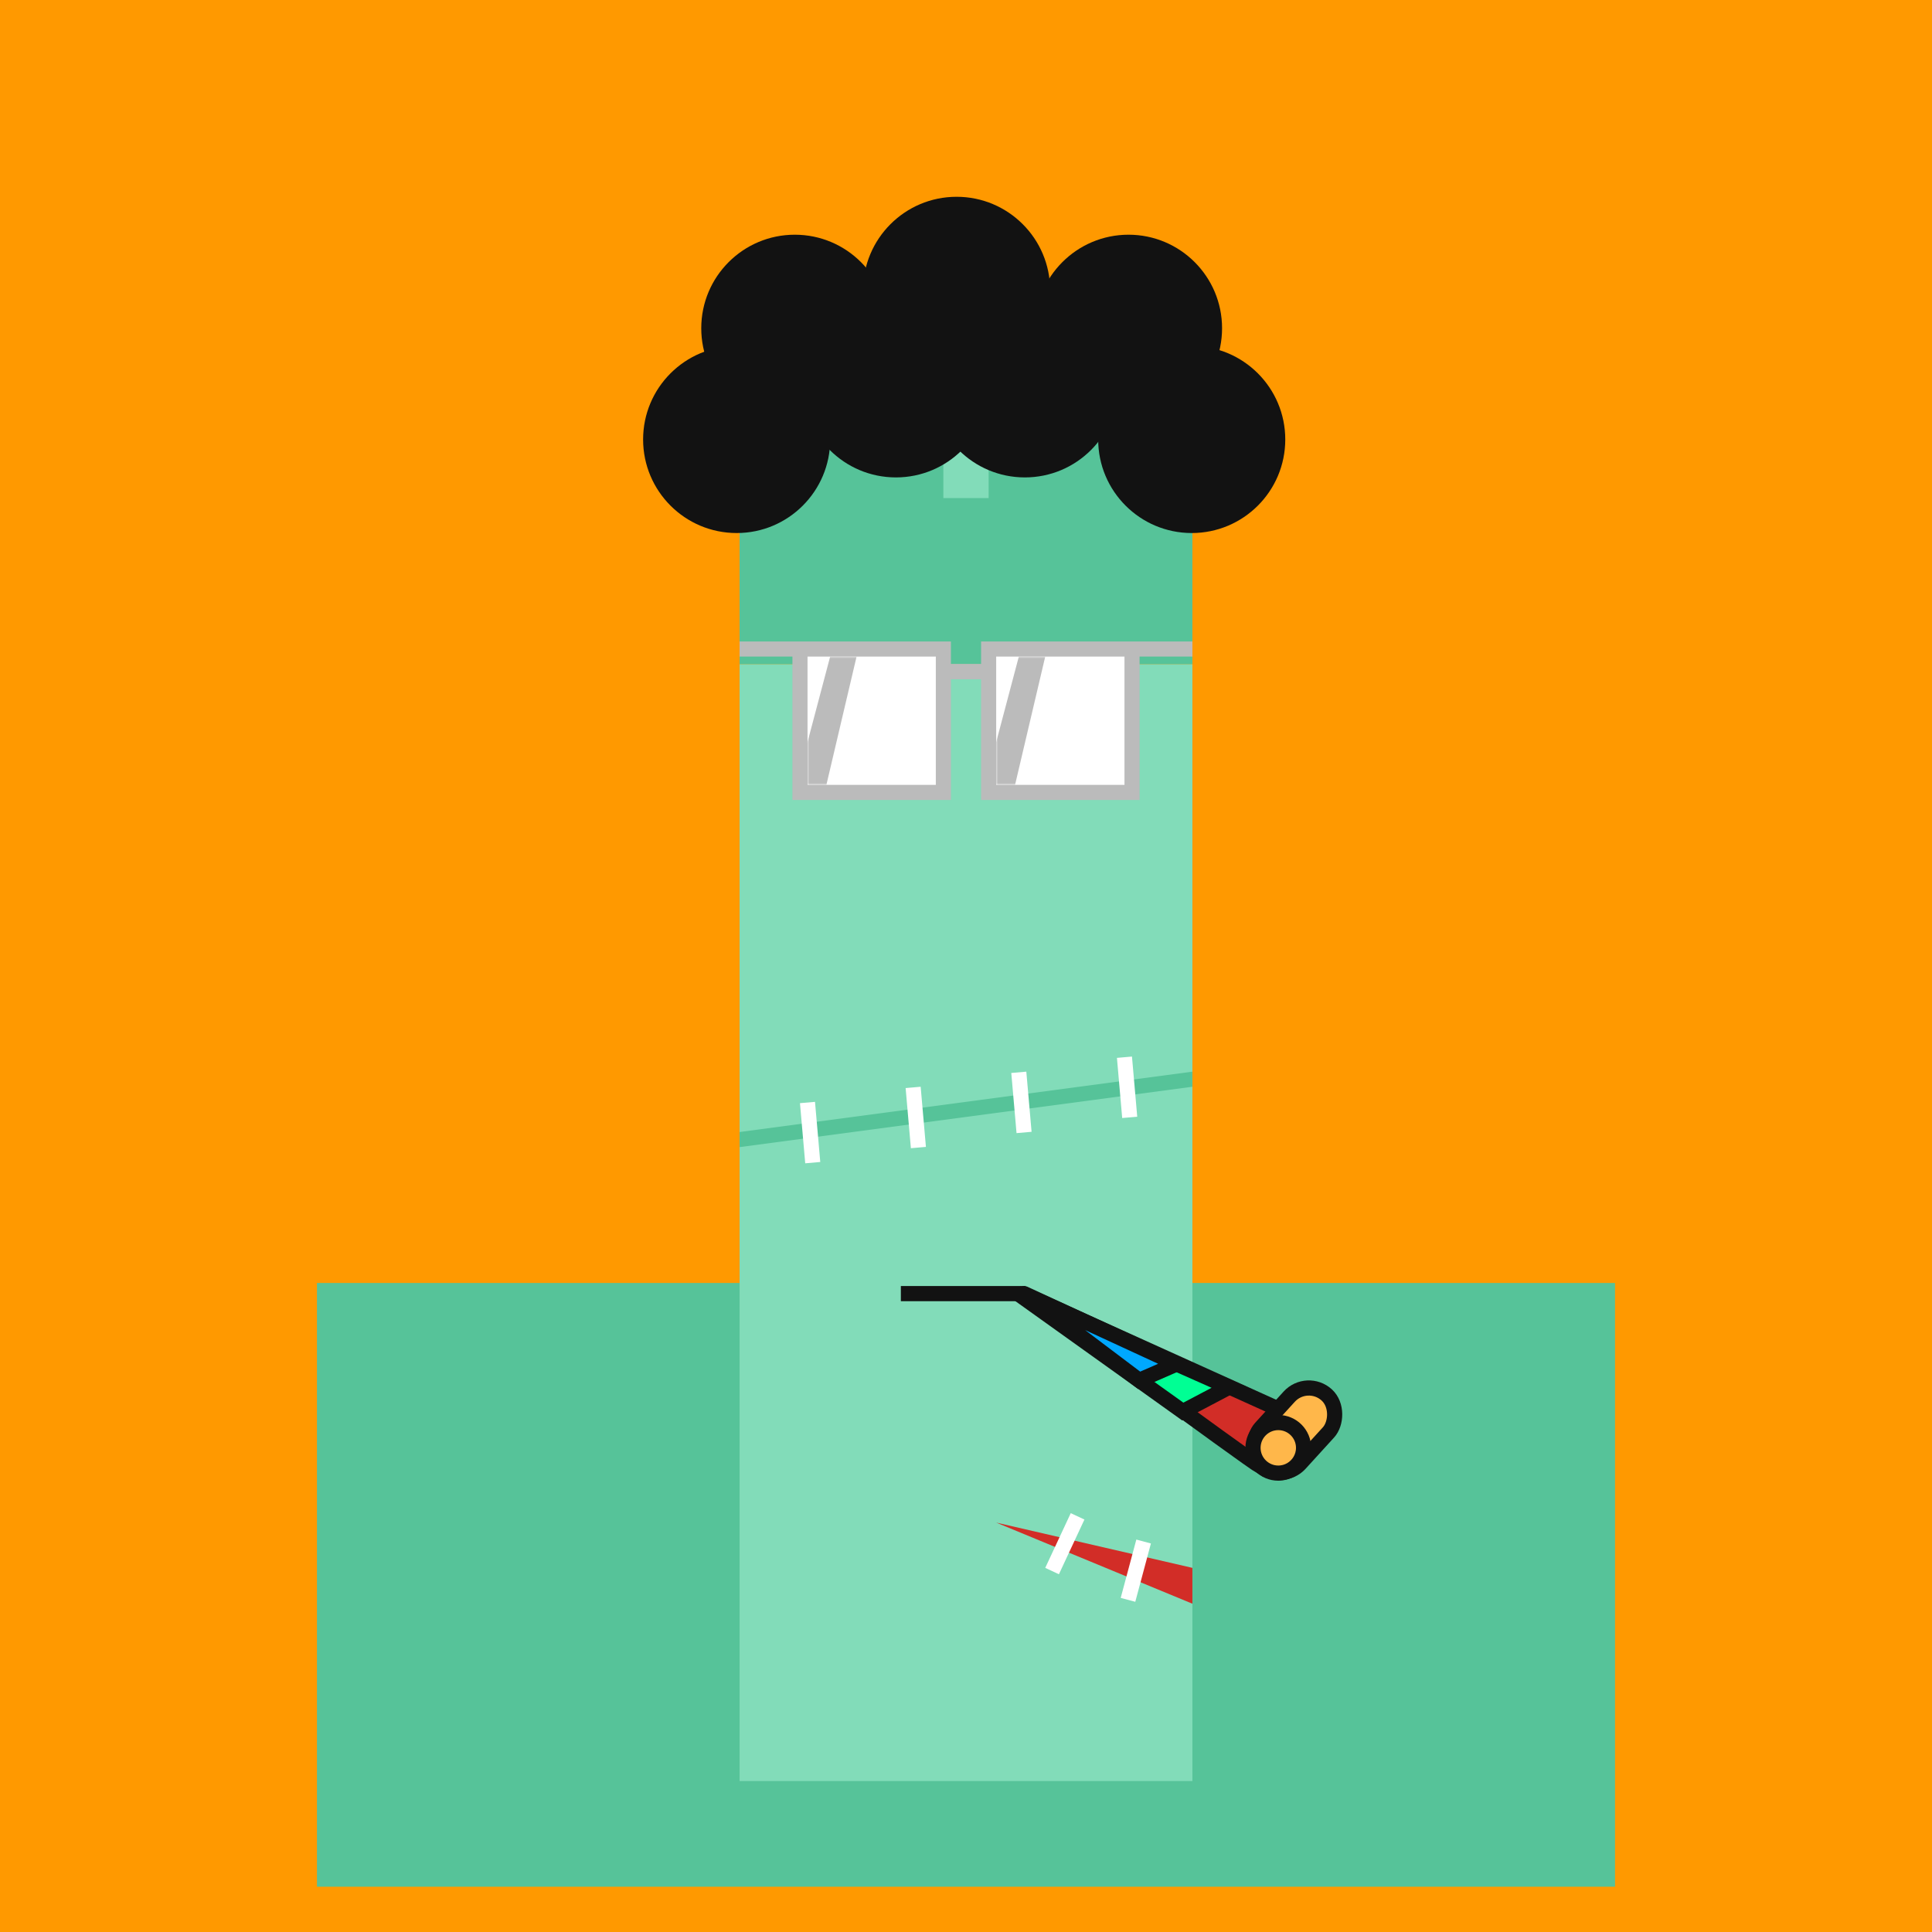 <svg xmlns="http://www.w3.org/2000/svg" viewBox="0 0 512 512"><rect x="0" y="0" width="512" height="512" fill="#333333" stroke="none"/><g id="layer1" transform="translate(0, 0)"><svg width="512" height="512" viewBox="0 0 512 512" fill="none" xmlns="http://www.w3.org/2000/svg">
<g clip-path="url(#clip0_75_1445)">
<path d="M512 0H0V512H512V0Z" fill="#FF9900"/>
<path d="M428 340H84V500H428V340Z" fill="#56C399"/>
<g>
<animateTransform attributeName="transform" type="translate" dur="0.4s" repeatCount="indefinite" keyTimes="0;0.5;1" values="0 0;0 28;0 0" />
<path d="M316 176H196V472H316V176Z" fill="#82DCB9"/>
<path d="M264 403.5L316 415.5V425L264 403.5Z" fill="#D22D27"/>
<path d="M287.387 402.69L283.762 401L277 415.501L280.625 417.191L287.387 402.69Z" fill="white"/>
<path d="M305.004 409.035L301.141 408L297 423.455L300.863 424.49L305.004 409.035Z" fill="white"/>
<path d="M196 300L316 284V288L196 304V300Z" fill="#56C399"/>
<path d="M215.985 292L212 292.349L213.394 308.288L217.379 307.939L215.985 292Z" fill="white"/>
<path d="M243.985 288L240 288.349L241.394 304.288L245.379 303.939L243.985 288Z" fill="white"/>
<path d="M271.985 284L268 284.349L269.394 300.288L273.379 299.939L271.985 284Z" fill="white"/>
<path d="M299.985 280L296 280.349L297.394 296.288L301.379 295.939L299.985 280Z" fill="white"/>
<path d="M316 176H196V96H316V176Z" fill="#56C399"/>
<path d="M262 96H250V132H262V96Z" fill="#82DCB9">
<animate attributeName="fill" values="#82DCB9; #82DCB9; #fff; #82DCB9;#fff; #82DCB9;#fff; #82DCB9;#fff; #82DCB9;#fff; #82DCB9;#fff; #82DCB9;#82DCB9" keyTimes="0; 0.74; 0.76; 0.78;0.8;0.82;0.84;0.86;0.88;0.9;0.92;0.94;0.96;0.98;1" dur="5s" repeatCount="indefinite" />
</path>
</g>
</g>
<defs>
<clipPath id="clip0_75_1445">
<rect width="512" height="512" fill="white"/>
</clipPath>
</defs>
</svg>
</g><g id="layer2" transform="translate(84, 22)"><svg width="344" height="344" viewBox="0 0 344 344" fill="none" xmlns="http://www.w3.org/2000/svg"><g>
<animateTransform attributeName="transform" type="translate" dur="0.4s" repeatCount="indefinite" keyTimes="0;0.5;1" values="0 0;0 28;0 0" />
<circle cx="169.51" cy="54.94" r="24.79" fill="#121212"/>
<circle cx="153.43" cy="79.73" r="24.79" fill="#121212"/>
<circle cx="187.6" cy="79.73" r="24.79" fill="#121212"/>
<circle cx="126.63" cy="64.99" r="24.79" fill="#121212"/>
<circle cx="111.22" cy="94.47" r="24.79" fill="#121212"/>
<circle cx="231.82" cy="94.47" r="24.79" fill="#121212"/>
<circle cx="215.07" cy="64.99" r="24.79" fill="#121212"/>
</g></svg>
</g><g id="layer3" transform="translate(84, 55)"><svg width="344" height="344" viewBox="0 0 344 344" fill="none" xmlns="http://www.w3.org/2000/svg">
<g>
<animateTransform attributeName="transform" type="translate" dur="0.4s" repeatCount="indefinite" keyTimes="0;0.5;1" values="0 0;0 28;0 0" />
<path d="M166 123L178 123" stroke="#BBB" stroke-width="4"/>
<path d="M166 123L178 123" stroke="#BBB" stroke-width="4"/>
<path d="M178 117H216V155H178V117Z" fill="white"/>
<path d="M216 117H178V155H216V117ZM216 117H232" stroke="#BBB" stroke-width="4"/>
<path d="M128 117H166V155H128V117Z" fill="white"/>
<path d="M128 117H166V155H128V117ZM128 117H112" stroke="#BBB" stroke-width="4"/>
<mask id="mask0_112_6" style="mask-type:alpha" maskUnits="userSpaceOnUse" x="130" y="119" width="34" height="34">
<path d="M130 119H164V131V153H130V119Z" fill="#BBB"/>
</mask>
<g mask="url(#mask0_112_6)">
<path d="M136 119H143L135 153H127L136 119Z" fill="#BBB">
<animateTransform attributeName="transform" type="translate" dur="4s" repeatCount="indefinite" keyTimes="0;0.8;1" values="-32 0;-32 0;48 0" />
</path>
</g>
<mask id="mask1_112_6" style="mask-type:alpha" maskUnits="userSpaceOnUse" x="180" y="119" width="34" height="34">
<path d="M180 119H214V131V153H180V119Z" fill="#BBB"/>
</mask>
<g mask="url(#mask1_112_6)">
<path d="M186 119H193L185 153H177L186 119Z" fill="#BBB">
<animateTransform attributeName="transform" type="translate" dur="4s" repeatCount="indefinite" keyTimes="0;0.8;1" values="-32 0;-32 0;48 0" />
</path>
</g>
</g>
</svg>
</g><g id="layer4" transform="translate(84, 140)"><svg width="344" height="344" viewBox="0 0 344 344" fill="none" xmlns="http://www.w3.org/2000/svg"><g>
<animateTransform attributeName="transform" type="translate" dur="0.4s" repeatCount="indefinite" keyTimes="0;0.5;1" values="0 0;0 28;0 0" />
<path d="M154.737 202.82H187.76" stroke="#121212" stroke-width="4.02"/>
<path d="M187.09 202.821C187.09 202.821 246.641 246.706 250.198 248.716L258.238 234.981L187.09 202.821Z" fill="#D22D27" stroke="#121212" stroke-width="4.02"/>
<path d="M185.582 202.703L229.449 234.07L241.68 227.625L185.582 202.703Z" fill="#00FF94" stroke="#121212" stroke-width="4.02"/>
<path d="M187.425 202.82L217.89 225.804L227.827 221.47L187.425 202.82Z" fill="#00A8FF"/>
<path d="M217.89 225.804L216.68 227.409L217.618 228.116L218.694 227.647L217.89 225.804ZM187.425 202.82L188.267 200.995C187.335 200.565 186.228 200.907 185.7 201.788C185.173 202.669 185.394 203.806 186.214 204.425L187.425 202.82ZM227.827 221.47L228.63 223.312L232.735 221.521L228.669 219.645L227.827 221.47ZM219.101 224.2L188.635 201.216L186.214 204.425L216.68 227.409L219.101 224.2ZM186.582 204.645L226.984 223.295L228.669 219.645L188.267 200.995L186.582 204.645ZM218.694 227.647L228.63 223.312L227.023 219.627L217.087 223.962L218.694 227.647Z" fill="#121212"/>
<rect x="262.395" y="224.93" width="14.07" height="25.261" rx="7.035" transform="rotate(42.343 262.395 224.93)" fill="#FFB74A" stroke="#121212" stroke-width="4.02"/>
<path d="M261.46 243.69C261.46 246.17 260.113 248.335 258.11 249.494C257.125 250.064 255.98 250.39 254.76 250.39C251.06 250.39 248.06 247.391 248.06 243.69C248.06 239.99 251.06 236.99 254.76 236.99C258.46 236.99 261.46 239.99 261.46 243.69Z" fill="#FFB74A" stroke="#121212" stroke-width="4.02"/>
</g></svg>
</g></svg>